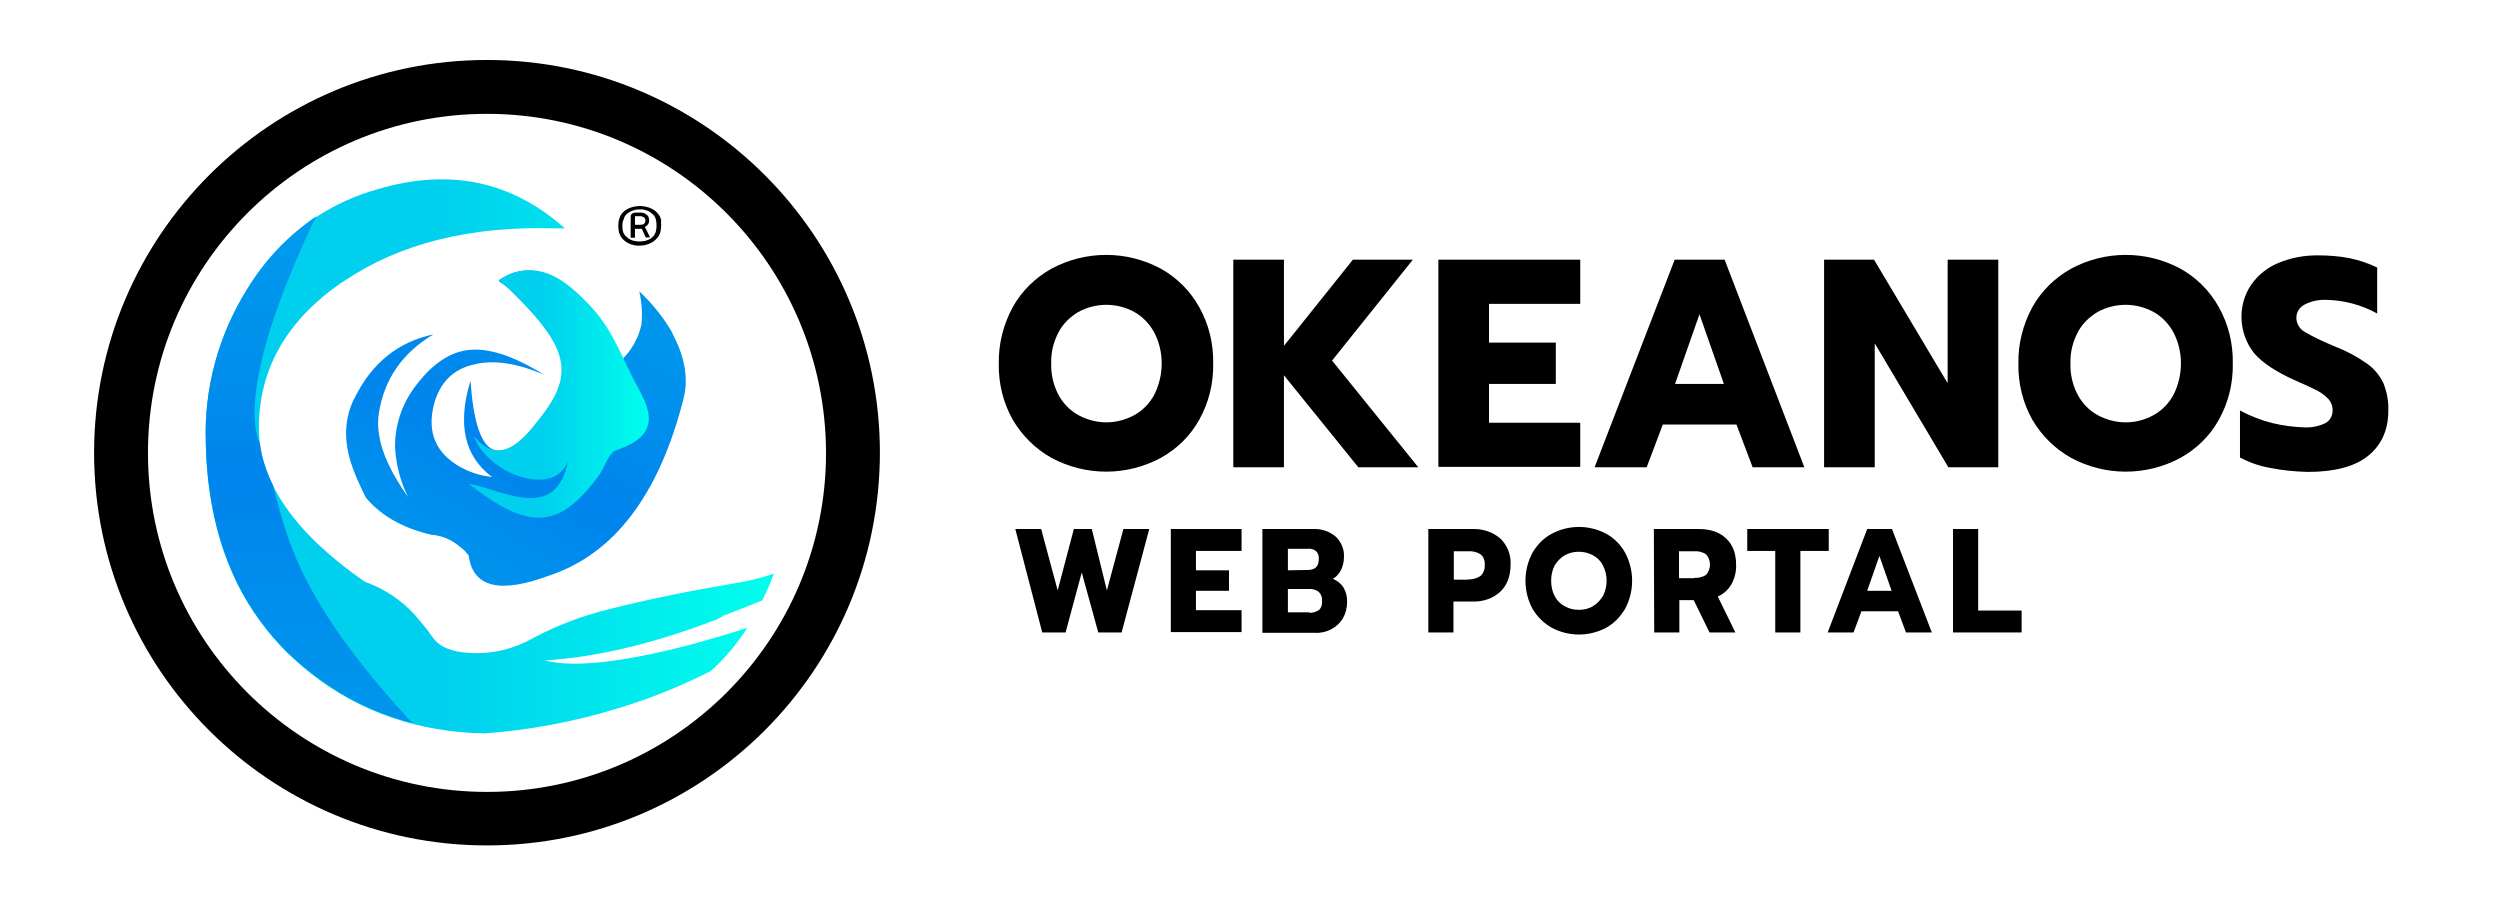 <?xml version="1.0" encoding="utf-8"?>
<!-- Generator: Adobe Illustrator 24.0.2, SVG Export Plug-In . SVG Version: 6.00 Build 0)  -->
<svg version="1.1" id="Layer_1" xmlns="http://www.w3.org/2000/svg" xmlns:xlink="http://www.w3.org/1999/xlink" x="0px" y="0px"
	 viewBox="0 0 696.1 250" style="enable-background:new 0 0 696.1 250;" xml:space="preserve">
<style type="text/css">
	.st0{fill:url(#SVGID_1_);}
	.st1{fill:url(#SVGID_2_);}
	.st2{fill:url(#SVGID_3_);}
	.st3{fill:url(#SVGID_4_);}
</style>
<title>okeanos_dark</title>
<g>
	<path d="M292.8,127.5c-4.5-2.5-8.2-6.2-10.8-10.6c-2.7-4.8-4-10.2-3.9-15.7c-0.1-5.5,1.3-10.9,3.9-15.7c2.5-4.5,6.3-8.2,10.8-10.7
		c9.5-5.1,20.9-5.1,30.4,0c4.5,2.5,8.2,6.2,10.7,10.7c2.7,4.8,4,10.2,3.9,15.7c0.1,5.5-1.2,10.9-3.9,15.7
		c-2.5,4.5-6.2,8.1-10.7,10.6C313.7,132.6,302.3,132.6,292.8,127.5z M315.8,115.6c2.4-1.3,4.3-3.3,5.6-5.7c2.7-5.4,2.8-11.9,0-17.3
		c-1.3-2.4-3.2-4.4-5.5-5.7c-4.9-2.7-10.8-2.7-15.7,0c-2.3,1.4-4.3,3.3-5.5,5.7c-1.4,2.7-2.1,5.6-2,8.6c-0.1,3,0.6,6,2,8.7
		c1.3,2.4,3.2,4.4,5.6,5.7c2.4,1.3,5.1,2,7.8,2C310.7,117.6,313.4,116.9,315.8,115.6z"/>
	<path d="M343.4,72.3h14.1v24l19.2-24h16.7l-22.5,28.1l24,29.7h-16.7l-20.7-25.6v25.6h-14.1V72.3z"/>
	<path d="M400.5,72.3H440v12.3h-25.4v10.8h18.6v11.5h-18.6v10.8H440v12.3h-39.5V72.3z"/>
	<path d="M466.3,72.3h13.9l22.2,57.8h-14.4l-4.5-11.9h-20.5l-4.5,11.9H444L466.3,72.3z M480,106.9l-6.8-19.4l-6.8,19.4L480,106.9z"
		/>
	<path d="M507.9,72.3h13.9l20.5,34.4V72.3h14.1v57.8h-13.9L522,95.6v34.5h-14.1V72.3z"/>
	<path d="M576.7,127.5c-4.5-2.5-8.2-6.2-10.8-10.6c-2.7-4.8-4-10.2-3.9-15.7c-0.1-5.5,1.3-10.9,3.9-15.7c2.5-4.5,6.3-8.2,10.8-10.7
		c9.5-5.1,20.9-5.1,30.4,0c4.5,2.5,8.2,6.2,10.7,10.7c2.7,4.8,4,10.2,3.9,15.7c0.1,5.5-1.2,10.9-3.9,15.7
		c-2.5,4.5-6.2,8.1-10.7,10.6C597.6,132.6,586.2,132.6,576.7,127.5z M599.6,115.6c2.4-1.3,4.3-3.3,5.6-5.7c2.7-5.4,2.8-11.9,0-17.3
		c-1.3-2.4-3.2-4.4-5.5-5.7c-4.9-2.7-10.8-2.7-15.7,0c-2.3,1.4-4.3,3.3-5.5,5.7c-1.4,2.7-2.1,5.6-2,8.6c-0.1,3,0.6,6,2,8.7
		c1.3,2.4,3.2,4.4,5.6,5.7c2.4,1.3,5.1,2,7.8,2C594.6,117.6,597.3,116.9,599.6,115.6z"/>
	<path d="M632.2,130.3c-3-0.5-5.8-1.5-8.5-2.9v-13.1c2.8,1.5,5.8,2.7,9,3.5c2.9,0.7,5.9,1.1,8.9,1.2c2,0.1,4.1-0.3,5.9-1.2
		c1.3-0.7,2-2.1,2-3.6c0-1.1-0.4-2.2-1.1-3c-0.9-1-2-1.8-3.1-2.4c-1.4-0.7-3.5-1.7-6.5-3c-5.1-2.3-8.9-4.8-11.2-7.5
		c-4.3-5.5-4.7-13.2-0.8-19c1.9-2.7,4.5-4.8,7.4-6c3.5-1.5,7.2-2.2,11-2.2c3,0,6.1,0.2,9.1,0.8c2.7,0.6,5.2,1.4,7.6,2.6v12.8
		c-4.3-2.4-9.2-3.7-14.1-3.8c-2.1-0.1-4.2,0.3-6.1,1.3c-1.4,0.7-2.3,2.1-2.3,3.7c0,1.6,0.9,3.1,2.3,3.9c2.7,1.6,5.6,2.9,8.5,4.1
		c3.1,1.2,6.1,2.8,8.8,4.7c2,1.4,3.5,3.2,4.6,5.4c1,2.5,1.5,5.1,1.4,7.8c0,5.3-1.9,9.5-5.6,12.5c-3.7,3-9.3,4.5-16.8,4.5
		C639.1,131.3,635.6,131,632.2,130.3z"/>
	<path d="M282.7,147.3h7.2l4.6,17.1l4.5-17.1h5l4.2,17.1l4.6-17.1h7.2l-7.7,28.8h-6.5l-4.6-16.7l-4.5,16.7h-6.5L282.7,147.3z"/>
	<path d="M326,147.3h19.7v6.1H333v5.4h9.2v5.7H333v5.4h12.7v6.1H326V147.3z"/>
	<path d="M351.6,147.3h14c2.3-0.1,4.5,0.6,6.3,2.1c1.6,1.5,2.5,3.7,2.3,5.9c0,1.2-0.3,2.3-0.8,3.4c-0.5,1-1.3,1.9-2.3,2.5
		c1.2,0.4,2.3,1.3,3,2.4c0.7,1.2,1,2.6,1,4c0,1.6-0.4,3.2-1.2,4.6c-0.8,1.3-1.9,2.3-3.2,3c-1.4,0.7-2.9,1.1-4.5,1h-14.7V147.3z
		 M364.1,158.7c2.1,0,3.1-1,3.1-3c0.1-0.9-0.2-1.7-0.8-2.3c-0.7-0.5-1.6-0.7-2.4-0.6h-5.4v6L364.1,158.7z M364.5,170.6
		c0.9,0.1,1.9-0.2,2.7-0.7c0.7-0.6,1-1.6,0.9-2.5c0.1-1-0.2-1.9-0.9-2.6c-0.8-0.6-1.8-0.9-2.8-0.8h-5.8v6.5H364.5z"/>
	<path d="M397.8,147.3H410c2.8-0.1,5.6,0.8,7.7,2.6c2,1.9,3.1,4.6,2.9,7.4c0,3.2-1,5.7-2.9,7.5c-2.1,1.9-4.9,2.8-7.8,2.7h-5.2v8.6
		h-7V147.3z M408.9,161.3c1.2,0.1,2.3-0.3,3.3-0.9c0.9-0.8,1.3-2,1.2-3.1c0.1-1.2-0.3-2.3-1.2-3c-1-0.6-2.2-0.9-3.3-0.8h-4.1v7.9
		H408.9z"/>
	<path d="M432.1,174.8c-2.2-1.2-4.1-3.1-5.4-5.3c-2.6-4.9-2.6-10.7,0-15.6c1.3-2.2,3.1-4.1,5.4-5.3c4.7-2.5,10.4-2.5,15.1,0
		c2.2,1.2,4.1,3.1,5.3,5.3c2.6,4.9,2.6,10.7,0,15.6c-1.3,2.2-3.1,4.1-5.3,5.3C442.5,177.3,436.8,177.3,432.1,174.8z M443.5,168.8
		c1.2-0.7,2.1-1.7,2.8-2.8c1.4-2.7,1.4-5.9,0-8.6c-0.6-1.2-1.6-2.2-2.8-2.8c-2.4-1.3-5.4-1.3-7.8,0c-1.2,0.7-2.1,1.7-2.8,2.8
		c-0.7,1.3-1,2.8-1,4.3c0,1.5,0.3,3,1,4.3c0.6,1.2,1.6,2.2,2.8,2.8c1.2,0.7,2.5,1,3.9,1C441,169.8,442.4,169.5,443.5,168.8z"/>
	<path d="M460.5,147.3h12.5c3.3,0,5.8,0.9,7.6,2.6c1.8,1.7,2.8,4.1,2.8,7.3c0.1,1.9-0.4,3.8-1.3,5.5c-0.9,1.5-2.2,2.7-3.8,3.4
		l4.9,10h-7.2l-4.4-9h-4v9h-7L460.5,147.3z M471.7,160.9c1.1,0.1,2.3-0.2,3.3-0.8c1.5-1.6,1.5-4.2,0-5.8c-1-0.6-2.1-0.9-3.3-0.8
		h-4.2v7.5H471.7z"/>
	<path d="M494.3,153.4h-7.8v-6.1h22.7v6.1h-7.9v22.7h-7V153.4z"/>
	<path d="M519.9,147.3h6.9l11.1,28.8h-7.2l-2.2-5.9h-10.2l-2.2,5.9h-7.2L519.9,147.3z M526.7,164.5l-3.4-9.7l-3.4,9.7H526.7z"/>
	<path d="M543.8,147.3h7v22.7h12.1v6.1h-19.1V147.3z"/>
</g>
<g>
	<linearGradient id="SVGID_1_" gradientUnits="userSpaceOnUse" x1="110.941" y1="173.183" x2="165.163" y2="79.266">
		<stop  offset="0" style="stop-color:#009CED"/>
		<stop  offset="0.519" style="stop-color:#0084ED"/>
		<stop  offset="0.941" style="stop-color:#0095ED"/>
	</linearGradient>
	<path class="st0" d="M157.9,79.4c3.5,2.7,6.6,6,9.2,9.5c2.3,3.5,4.5,7.2,6.4,10.9c1.9-1.9,3.3-4.2,4.3-6.7c0.3-0.9,0.6-1.8,0.8-2.7
		c0.3-3.1,0.1-6.2-0.6-9.3c3.5,3.3,6.6,7.1,9,11.2c0.2,0.5,0.4,0.9,0.7,1.5c3.1,6.1,4,11.9,2.6,17.3c-6.8,26.7-19.3,43.1-37.2,49.1
		c-13.9,5.2-21.4,3.4-22.6-5.5c-0.7-1-1.5-1.8-2.5-2.5c-2.2-1.9-5-3.1-7.9-3.3c-7.7-1.8-13.8-5.1-18.2-10.3c-3-5.9-4.7-10.5-5.2-14
		c-0.8-4.6-0.2-9.2,1.8-13.4c0.1-0.1,0.1-0.2,0.2-0.3c4.8-9.8,12.1-15.7,22-17.8c-8.6,5.1-13.7,12.4-15.2,21.9
		c-0.3,1.9-0.3,3.8,0,5.7c0.7,5.3,3.5,11.2,8.2,17.8c-2.2-4.3-3.4-9-3.7-13.8c-0.1-5.9,1.7-11.6,5.1-16.4c4.6-6.4,9.5-10,14.9-10.8
		c5.8-0.8,12.9,1.5,21.4,6.8c-7.5-3.2-14-4.2-19.5-2.8c-5.8,1.3-9.5,5.1-11.1,11.2c-1.9,7.7,0.5,13.4,7.3,17.3
		c2.7,1.5,5.7,2.5,8.9,2.8c-7.7-5.7-9.7-14.7-6-26.8c0.8,11.4,2.9,17.9,6.4,19.2c3.5,1.4,8.5-2.2,15.2-10.6c6-7.7,5.5-16.1-1.4-25.1
		c-2.4-3-5.1-5.7-8.1-8.2l-4.3-3.1C144.3,74,150.7,74.4,157.9,79.4z"/>
	<g id="aj7hIB_2_">
		<g>
			<linearGradient id="SVGID_2_" gradientUnits="userSpaceOnUse" x1="130.47" y1="109.766" x2="180.631" y2="109.766">
				<stop  offset="0.42" style="stop-color:#00D0ED"/>
				<stop  offset="1" style="stop-color:#00FFED"/>
			</linearGradient>
			<path class="st1" d="M130.5,134.7c9.5,1.6,24.1,11.1,27.7-6.4c-3.7,10.5-22.4,3.8-26.3-6.9c7.2,8.7,13.4,1.4,17.9-4.3
				c10.9-13.5,8.8-20.8-10.8-39.2c11-7,19.6,1.4,24.5,6.4c6.4,6.4,8.8,13.1,12.7,20.9c3.3,6.5,10,15.3-4.5,20.1
				c-2.3,0.7-3.2,4.7-4.9,7C155.9,147.2,147.6,148.1,130.5,134.7z"/>
		</g>
	</g>
	<linearGradient id="SVGID_3_" gradientUnits="userSpaceOnUse" x1="57.291" y1="127.016" x2="215.532" y2="127.016">
		<stop  offset="0.42" style="stop-color:#00D0ED"/>
		<stop  offset="1" style="stop-color:#00FFED"/>
	</linearGradient>
	<path class="st2" d="M197.9,173.1c-16.9,6.4-32.3,9.9-46.2,10.8c8.2,2.1,22.1,0.5,41.7-4.7c4.6-1.3,9.5-2.7,14.7-4.4
		c-2.8,4.4-6.2,8.4-10.1,12c-8.5,4.3-17.4,7.9-26.5,10.6c-11.9,3.6-24.1,5.9-36.5,6.8c-1.1-0.1-2.3-0.1-3.3-0.1
		c-18.3-1-34.2-7.2-47.6-18.6c-1.4-1.2-2.8-2.5-4.2-3.8c-5.5-5.5-10.1-11.8-13.6-18.7c-5.6-11.2-8.7-24.4-9-39.7
		c-0.5-15,3.5-29.8,11.5-42.6c4.9-8.1,11.5-15,19.3-20.3c5.2-3.4,10.9-6,17-7.7c20.2-6,37.5-2.2,52.2,10.9h-2.1
		c-24-0.8-43.9,4.1-59.6,14.8c-0.1,0.1-0.2,0.1-0.4,0.2C79.6,89.4,72,103,72.1,119.4c0.1,14.8,9.9,29,29.5,42.6
		c5.4,1.9,10.2,5.1,14,9.3c1.7,2,3.4,4,4.9,6.2c1.8,2.6,5.3,4.1,10.4,4.3c6.1,0.4,12.2-1.1,17.5-4.1c6.7-3.6,13.9-6.3,21.3-8.1
		c11.1-2.8,22.5-5.1,34.4-7.1c3.9-0.6,7.7-1.5,11.4-2.8c-1,2.6-2,5.1-3.3,7.5c-3,1.2-6.5,2.6-10.7,4.2
		C200.4,172.1,199.2,172.7,197.9,173.1z"/>
	<linearGradient id="SVGID_4_" gradientUnits="userSpaceOnUse" x1="86.061" y1="60.151" x2="86.061" y2="201.271">
		<stop  offset="0" style="stop-color:#009CED"/>
		<stop  offset="0.519" style="stop-color:#0084ED"/>
		<stop  offset="0.941" style="stop-color:#0095ED"/>
	</linearGradient>
	<path class="st3" d="M114.8,201.3c-11.4-2.9-21.6-8.3-30.7-16c-1.4-1.2-2.8-2.5-4.2-3.8c-5.5-5.5-10.1-11.8-13.6-18.7
		c-5.6-11.2-8.7-24.4-9-39.7c-0.5-15,3.5-29.8,11.5-42.6c4.9-8.1,11.5-15,19.3-20.3c0,0-23.3,45.8-15.7,63.6l0,0
		c0.5,3.8,1.8,7.6,3.6,11.3C79.9,149.8,83.2,167.2,114.8,201.3z"/>
	<path d="M135.6,235.4c-60.4,0-109.4-48.9-109.4-109.3s49-109.4,109.4-109.4S245,65.7,245,126.1C244.9,186.5,196,235.4,135.6,235.4
		L135.6,235.4z M135.6,31.7c-52.1,0-94.4,42.3-94.4,94.4s42.3,94.4,94.4,94.4s94.4-42.3,94.4-94.4l0,0
		C229.9,74,187.7,31.7,135.6,31.7z"/>
	<g id="xMP44R.tif_1_">
		<path d="M184.1,62.7c0,0.7-0.1,1.5-0.3,2.2c-0.3,0.9-1,1.7-1.8,2.3s-1.8,0.9-2.7,1.1c-0.6,0.1-1.3,0.1-1.9,0.1
			c-1.1-0.1-2.1-0.4-3-1c-0.5-0.3-1-0.8-1.4-1.3c-0.3-0.5-0.6-1.1-0.7-1.7c-0.1-0.7-0.2-1.4-0.1-2.1c0-0.7,0.2-1.4,0.5-2.1
			c0.3-0.7,0.9-1.3,1.5-1.7c0.7-0.5,1.6-0.8,2.5-1c0.7-0.1,1.4-0.2,2.1-0.1c1.3,0.1,2.5,0.5,3.5,1.2c0.9,0.7,1.6,1.6,1.8,2.8
			C184,61.7,184.1,62.2,184.1,62.7z M173.3,62.7c0,0.5,0,1,0.1,1.5s0.3,0.9,0.6,1.3c0.3,0.3,0.6,0.6,1,0.9c0.7,0.5,1.5,0.7,2.4,0.8
			c0.7,0.1,1.4,0,2.1-0.1c0.9-0.2,1.7-0.6,2.3-1.2c0.4-0.4,0.6-0.8,0.8-1.4c0.1-0.5,0.2-0.9,0.2-1.4c0-0.7,0-1.3-0.2-2
			c-0.1-0.5-0.3-0.9-0.7-1.3c-0.4-0.4-0.8-0.7-1.3-1c-0.7-0.3-1.4-0.5-2.1-0.5c-0.6,0-1.3,0-1.9,0.2c-0.8,0.2-1.6,0.6-2.2,1.2
			c-0.4,0.4-0.6,0.8-0.7,1.3C173.4,61.5,173.3,62.1,173.3,62.7L173.3,62.7z"/>
		<path d="M181,66.1h-0.1c-0.3,0-0.7,0-1,0h-0.1c-0.4-0.8-0.7-1.6-1.1-2.4c0,0,0-0.1-0.1,0c-0.2,0-0.5,0.1-0.7,0c-0.3,0-0.7,0-1,0
			c-0.1,0-0.1,0-0.1,0.1c0,0.8,0,1.6,0,2.3c0,0.1,0,0.1-0.1,0.1c-0.3,0-0.7,0-1,0c-0.1,0-0.1,0-0.1-0.1c0-1.9,0-3.9,0-5.8
			c0-0.5,0.3-0.9,0.8-1c0.2,0,0.3-0.1,0.5-0.1c0.5,0,0.9,0,1.4,0s1.1,0.1,1.5,0.4c0.5,0.3,0.9,0.8,0.9,1.4c0.2,0.8-0.2,1.7-1,2.1
			c-0.1,0.1-0.1,0.1-0.1,0.2C180.1,64.2,180.5,65.1,181,66.1C180.9,66,181,66.1,181,66.1z M176.8,61.4c0,0.4,0,0.7,0,1.1
			c0,0.1,0,0.1,0.1,0.1c0.4,0,0.8,0,1.2,0c0.3,0,0.5,0,0.8-0.1c0.3,0,0.5-0.2,0.6-0.4s0.2-0.4,0.2-0.6c0.1-0.5-0.2-0.9-0.6-1.1
			c-0.2-0.1-0.5-0.2-0.7-0.2c-0.5,0-1,0-1.4,0c0,0,0,0-0.1,0s-0.1,0-0.1,0.1C176.8,60.7,176.8,61,176.8,61.4L176.8,61.4z"/>
	</g>
</g>
</svg>
